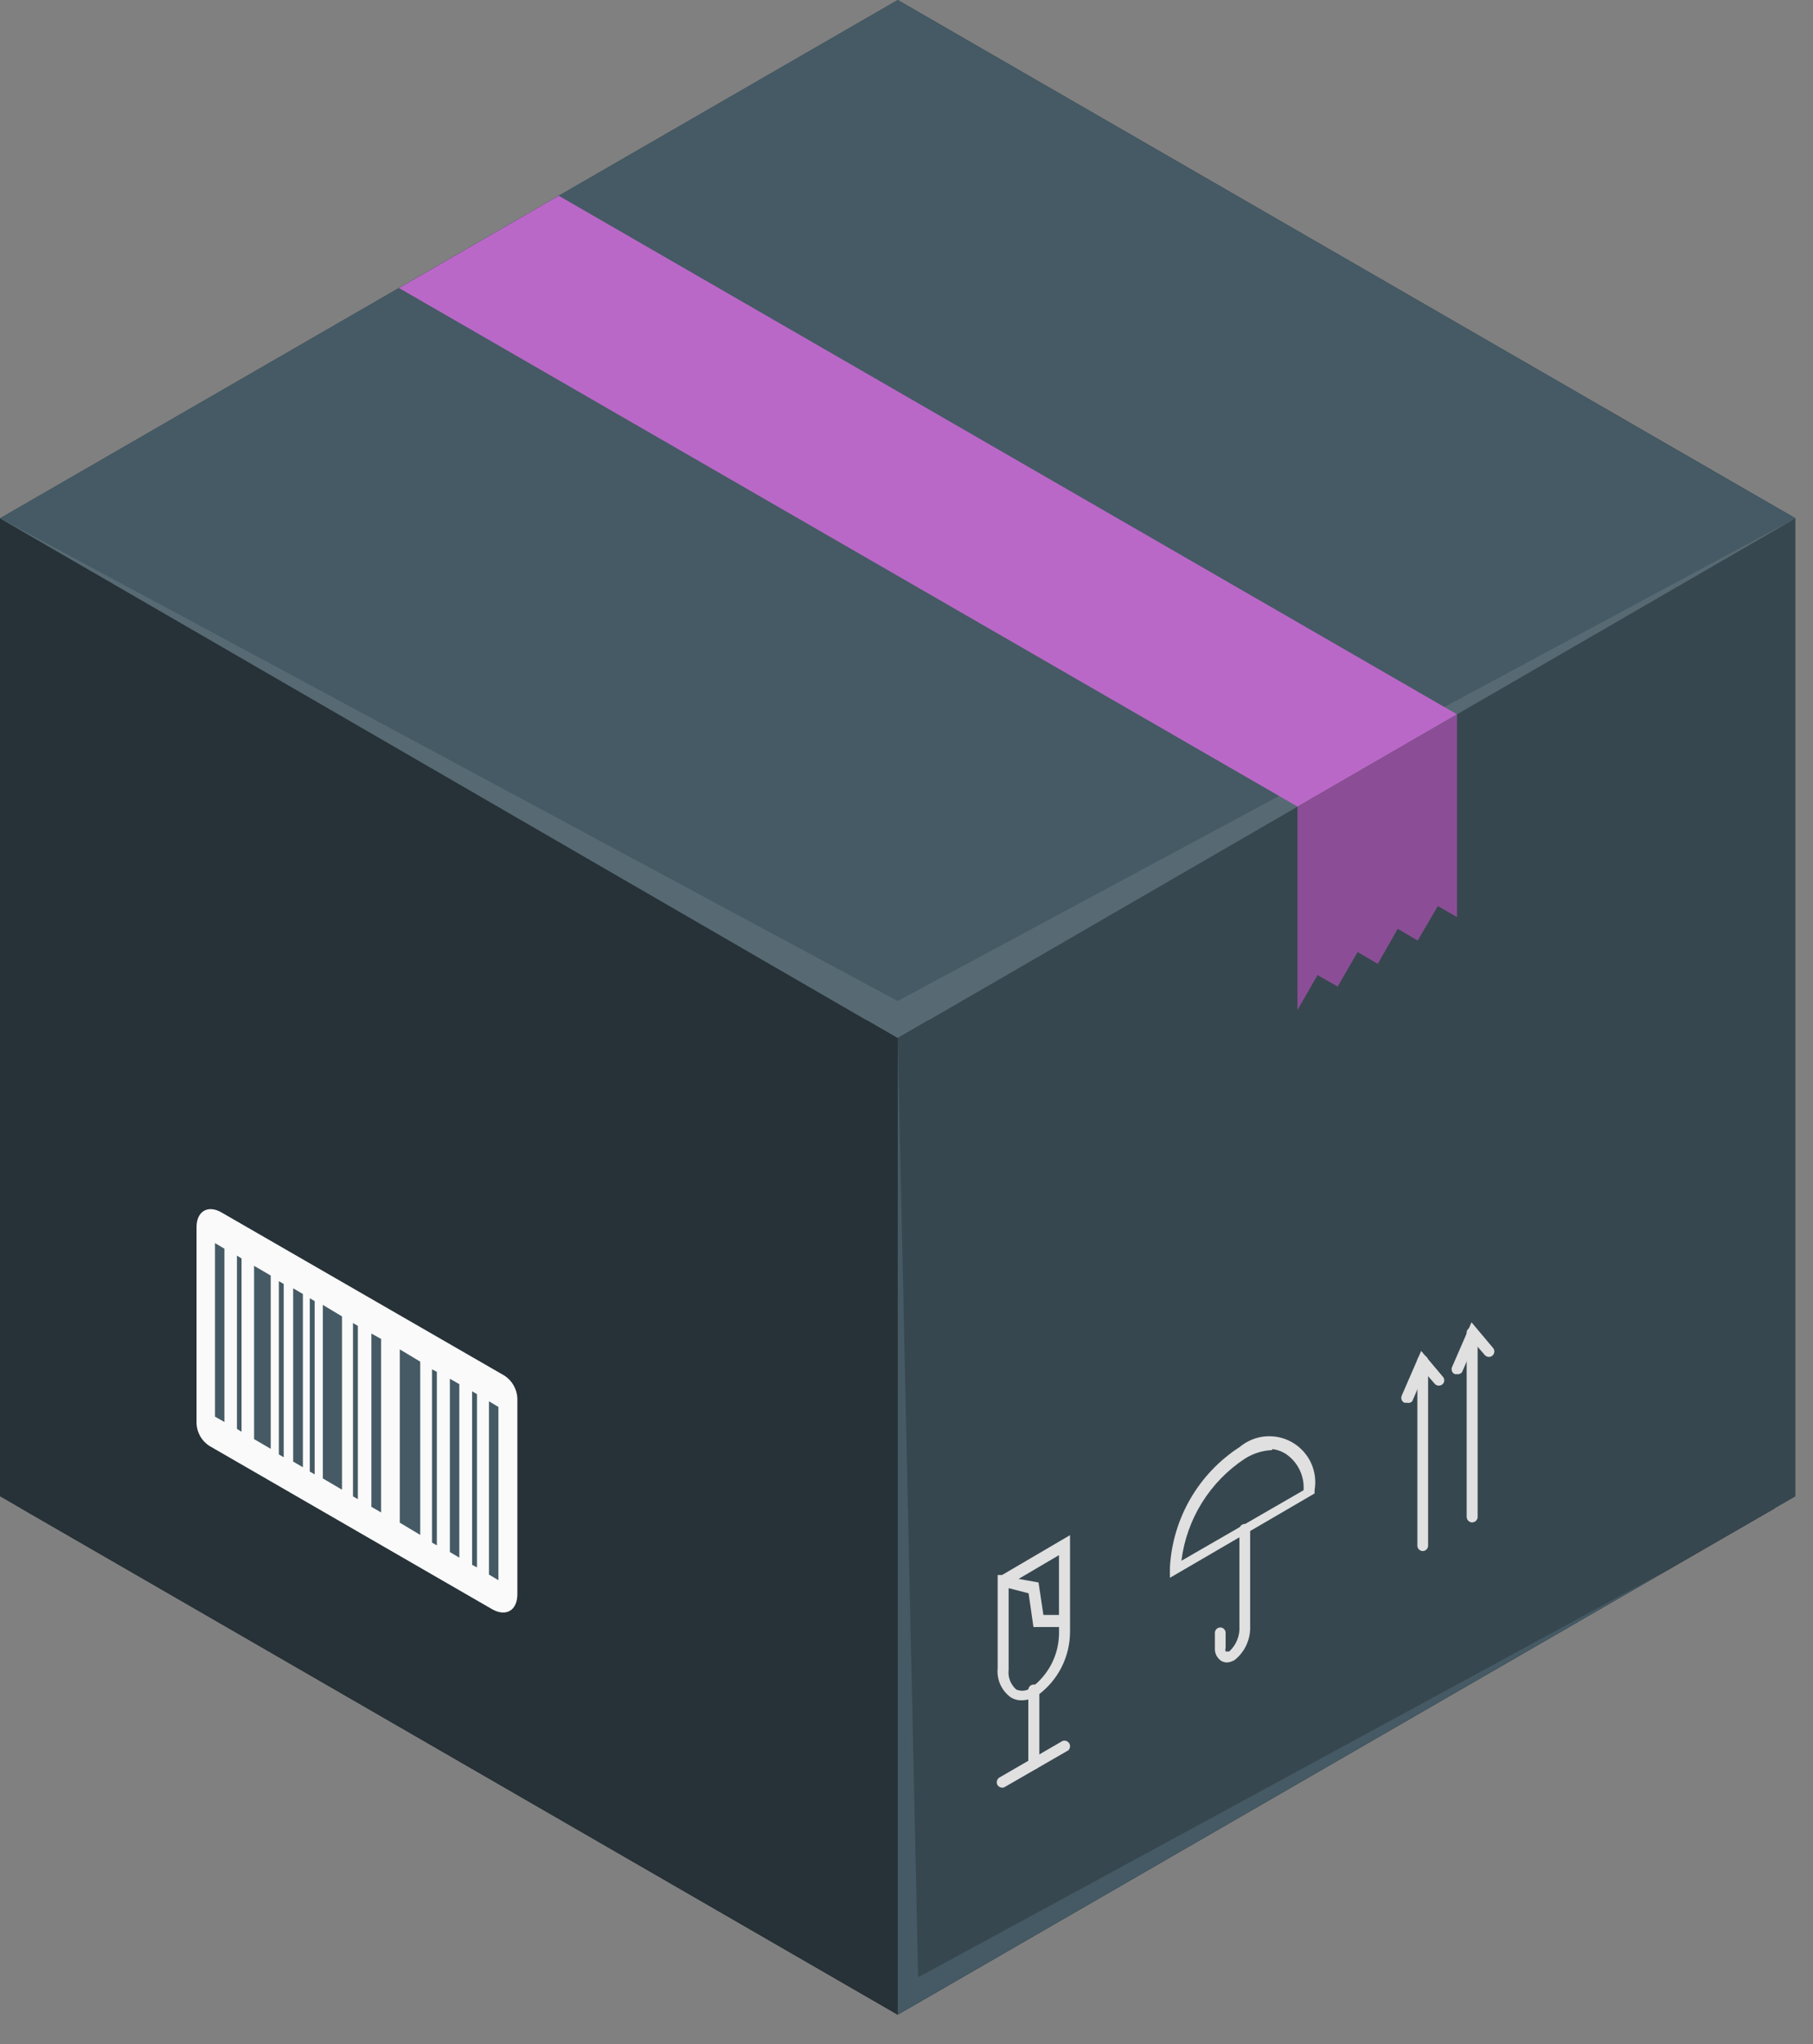 <svg width="47" height="53" fill="none" xmlns="http://www.w3.org/2000/svg"><rect width="100%" height="100%" fill="#808080" stroke="none"/><path d="M.537 39.102L23.272 25.976l22.742 13.127L23.272 52.236.537 39.102z" fill="#000"/><path d="M23.272 25.976V0L0 13.438 22.464 26.446l.808-.47z" fill="#37474F"/><path d="M23.272 0v25.976l.815.47 22.457-13.008L23.272 0zM0 13.438v25.359L23.272 52.236V26.916L0 13.438z" fill="#263238"/><path d="M23.272 26.916V52.236l23.272-13.438V13.438L23.272 26.916z" fill="#37474F"/><path d="M23.272 26.916l.53 24.352L43.297 40.673 23.272 52.236V26.916z" fill="#455A64"/><path d="M26.486 44.086c-.098.003-.194-.023-.278-.073-.119-.085-.213-.199-.274-.332-.06-.133-.085-.279-.071-.424v-2.419h.113l1.763-1.034v2.505c0 .32-.076.636-.221.922-.145.286-.355.533-.614.722-.123.085-.268.131-.417.133zm-.338-2.909v2.114c-.012.096 0.0.193.035.283.035.09.091.17.164.234.063.026.131.035.198.027.067-.008.131-.033.186-.073.219-.161.398-.37.524-.611.125-.241.193-.508.199-.78v-.185h-.663l-.126-.875-.517-.133zm.901.696h.404v-1.551l-1.047.616.517.093.126.842z" fill="#E0E0E0"/><path d="M26.797 45.875c-.037 0-.072-.015-.098-.041-.026-.026-.041-.061-.041-.098v-1.882c-.005-.021-.004-.043.001-.065.005-.021.015-.041.028-.058.014-.017.031-.031.051-.04.02-.009.041-.014.063-.014.022 0 .043.005.063.014.02.009.037.023.051.04.014.017.023.037.028.058.005.021.005.043.001.065v1.882c0.0.019-.004.037-.011.055-.007.017-.018.033-.032.046-.014.013-.03.023-.048.03-.018.006-.036.009-.055.009z" fill="#E0E0E0"/><path d="M25.982 46.352c-.025-.001-.05-.008-.072-.02-.022-.013-.04-.031-.054-.052-.017-.033-.021-.071-.011-.107.01-.036.033-.066.065-.086l1.637-.948c.032-.011.066-.01.097.001.031.012.058.034.075.062.017.029.024.062.019.096-.005.033-.021.064-.045.086l-1.643.948c-.02.013-.043.02-.066.02zM31.82 43.105c-.056.001-.11-.013-.159-.04-.055-.036-.1-.087-.129-.146-.029-.059-.042-.126-.037-.192v-.391c0-.037.015-.072.041-.098.026-.026.061-.041.098-.041s.072.015.098.041c.026.026.041.061.041.098v.391c-.01.03-.01.063 0 .093h.093c.091-.083.162-.186.208-.301.046-.115.065-.238.057-.362v-2.505c0-.037.015-.072.041-.098.026-.026.061-.041.098-.041s.072.015.098.041c.026.026.041.061.041.098v2.505c.007.168-.025.335-.094.488-.069.153-.173.288-.304.393-.058.037-.124.06-.192.066z" fill="#E0E0E0"/><path d="M30.329 40.911v-.272c.034-.626.216-1.235.53-1.778.314-.542.753-1.003 1.279-1.343.187-.157.419-.253.662-.275.244-.021.488.033.7.155.212.122.381.307.485.528.103.222.136.47.094.711v.086l-3.751 2.187zm2.651-3.313c-.249.01-.491.086-.703.219-.451.296-.832.686-1.117 1.144-.285.458-.467.972-.533 1.507l3.167-1.829c.012-.177-.022-.355-.097-.516-.075-.161-.19-.3-.334-.405-.114-.08-.246-.131-.384-.146v.026zM36.883 40.216c-.037 0-.072-.015-.098-.041-.026-.026-.041-.061-.041-.098V35.279c0-.037.015-.072.041-.098.026-.026.061-.041.098-.041s.072.015.098.041c.026.026.041.061.041.098v4.798c0 .018-.004.036-.011.053-.007.017-.017.032-.03.045-.013.013-.028.023-.045.03-.017.007-.035.011-.053.011z" fill="#E0E0E0"/><path d="M36.472 36.372h-.06c-.017-.007-.033-.018-.046-.031-.013-.013-.023-.029-.03-.046-.007-.017-.01-.036-.01-.054.001-.018.005-.037.012-.054l.504-1.16.557.663c.013.013.024.028.031.045.007.017.011.035.011.054 0 .018-.004.037-.011.054-.007.017-.018.033-.031.045-.027.025-.062.039-.099.039s-.072-.014-.099-.039l-.265-.305-.325.749c-.017.019-.04.032-.064.039-.025.007-.051.007-.075 0zM38.168 39.474c-.037 0-.074-.014-.101-.04-.027-.026-.043-.061-.045-.099v-4.804c.007-.033.025-.062.051-.083.026-.021.058-.032.091-.032.033 0 .066.011.091.032.026.021.044.05.051.083v4.784c.002.02-0.0.04-.006.058-.006.019-.016.036-.029.051-.013.015-.029.027-.047.035-.018.009-.037.013-.057.014z" fill="#E0E0E0"/><path d="M37.77 35.63h-.053c-.017-.007-.033-.018-.046-.031-.013-.013-.023-.029-.03-.046-.007-.017-.01-.036-.01-.054 0-.019.005-.037.012-.054l.504-1.16.557.663c.025.028.037.065.035.102-.003.037-.02.072-.048.097-.014.012-.03.021-.048.028-.018.006-.036.008-.054.007-.037-.003-.072-.02-.097-.048l-.265-.305-.325.749c-.016.019-.036.035-.059.044-.023.009-.049.012-.073.009z" fill="#E0E0E0"/><path d="M5.752 31.442L13.081 35.67c.096.064.176.149.233.249.058.1.091.212.098.327v5.089c0 .424-.298.596-.663.384l-7.329-4.234c-.095-.063-.174-.147-.23-.246-.056-.099-.089-.21-.095-.324v-5.096c0-.417.298-.59.656-.378z" fill="#FAFAFA"/><path d="M5.573 32.231l.245.146v4.493l-.245-.139v-4.499zM6.587 32.821l.431.252v4.493l-.431-.252v-4.493zM7.6 33.404l.252.146v4.493l-.252-.146v-4.493zM8.369 33.834l.497.298v4.493l-.497-.292v-4.499zM9.628 34.577l.252.139v4.499l-.252-.146v-4.493zM10.364 34.987l.53.318v4.493l-.53-.318v-4.493zM11.662 35.749l.245.139v4.499l-.245-.146v-4.493zM12.239 36.074l.126.073v4.493l-.126-.066v-4.499zM11.199 35.504l.126.066v4.499l-.126-.073v-4.493zM9.151 34.305l.126.073v4.493l-.126-.073V34.305zM8.031 33.662l.126.073v4.493l-.126-.073v-4.493zM7.229 33.218l.126.073v4.493l-.126-.073v-4.493zM6.143 32.556l.119.073v4.493l-.119-.073v-4.493zM12.676 36.333l.245.146v4.493l-.245-.146v-4.493zM23.272 0L0 13.438l23.272 13.478 23.272-13.478L23.272 0z" fill="#455A64"/><path opacity=".1" d="M0 13.438l23.272 12.517 23.272-12.517-23.272 13.478L0 13.438z" fill="#fff"/><path d="M10.344 7.468L33.636 20.913l4.135-2.392L14.485 5.076l-4.141 2.392z" fill="#BA68C8"/><path d="M37.771 18.521v5.255l-.497-.285-.523.894-.517-.305-.517.908-.523-.305-.517.895-.523-.298-.517.901v-5.268l4.135-2.392z" fill="#BA68C8"/><path opacity=".25" d="M37.771 18.521v5.255l-.497-.285-.523.894-.517-.305-.517.908-.523-.305-.517.895-.523-.298-.517.901v-5.268l4.135-2.392z" fill="#000"/></svg>